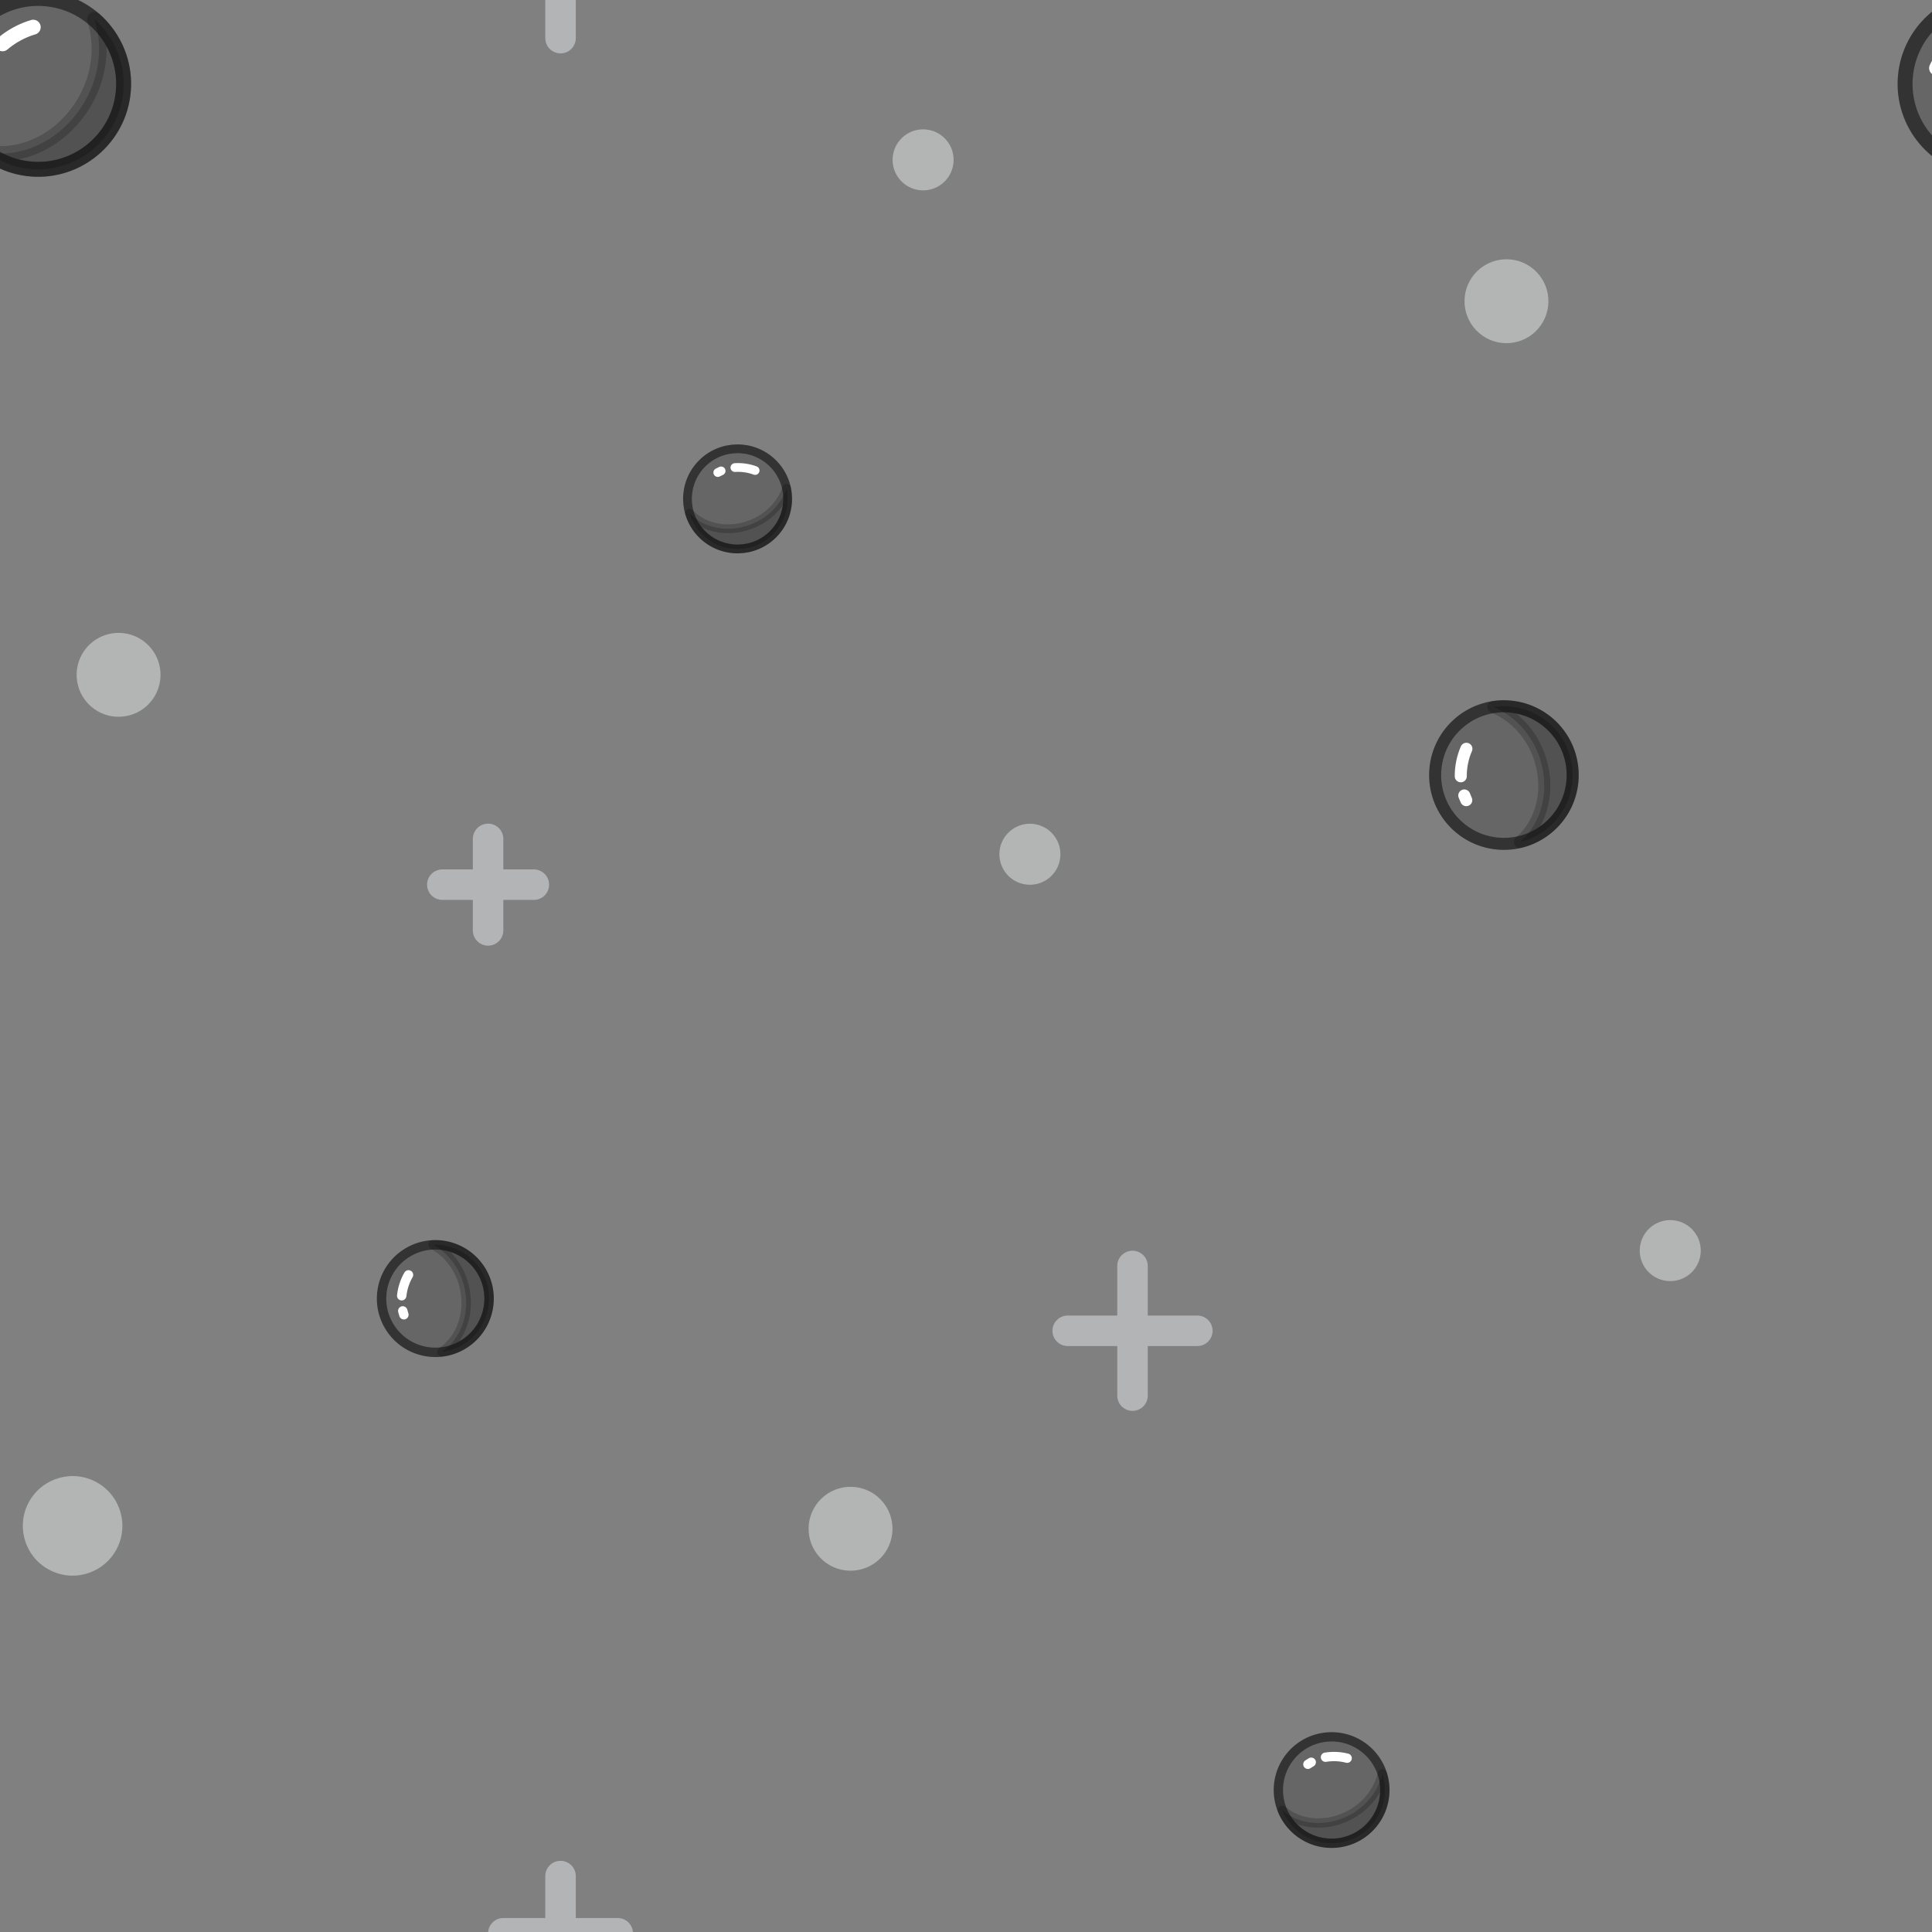 <?xml version="1.0" encoding="utf-8"?><svg xmlns="http://www.w3.org/2000/svg" xmlns:xlink="http://www.w3.org/1999/xlink" width="76" height="76" preserveAspectRatio="xMidYMid" viewBox="0 0 76 76" style="display:block;background-repeat-y:initial;background-repeat-x:initial;background-color:rgb(238, 238, 238);animation-play-state:paused" ><rect x="0" y="0" width="76" height="76" fill="#808080" stroke="none"/><g transform="scale(0.3)" data-fill="c3" style="transform:matrix(0.3, 0, 0, 0.3, 0, 0);animation-play-state:paused" ><defs style="animation-play-state:paused" ><g id="id-0.3578974136621411" data-fill="c3" style="animation-play-state:paused" ><style type="text/css" data-fill="c3" style="animation-play-state:paused" >.st25,.st26{stroke-width:3.5;stroke-miterlimit:10}.st25,.st26,.st50{stroke-linecap:round;stroke-linejoin:round}.st25{opacity:.2;stroke:#000}.st26,.st50{fill:none;stroke:#fff}.st50{fill:#666;stroke:#333;stroke-width:3.5;stroke-miterlimit:10}</style>
<circle class="st50" cx="50" cy="50" r="20" data-fill="c1" data-stroke="c2" style="stroke:rgb(51, 51, 51);fill:rgb(102, 102, 102);animation-play-state:paused" ></circle>
<path class="st25" d="M61.1,33.3c2.6,5.5,3,12.4,0.4,19C57.7,61.9,49,67.8,40.3,67.5c2.9,1.6,6.2,2.5,9.7,2.5c11,0,20-9,20-20 C70,43,66.4,36.9,61.1,33.3z" data-fill="c3" data-stroke="c3" style="stroke:rgb(0, 0, 0);opacity:0.2;animation-play-state:paused" ></path>
<path class="st26" d="M40.5,41.8c1.8-2,4.1-3.7,6.6-4.8" data-stroke="c4" style="stroke:rgb(255, 255, 255);animation-play-state:paused" ></path>
<path class="st26" d="M37,48c0.2-0.5,0.3-0.9,0.5-1.4" data-stroke="c4" style="stroke:rgb(255, 255, 255);animation-play-state:paused" ></path>
</g></defs>




































<g data-idx="0" data-dup="" dx="-128" dy="-128" style="transform-origin:-58.505px 39.494px;transform:matrix(1, 0, 0, 1, 0, 0);animation-timing-function:linear;animation-play-state:paused;animation-name:beat-188db010-5afd-49b8-9a1a-4aabadd38ebd;animation-iteration-count:infinite;animation-fill-mode:forwards;animation-duration:1s" ><g transform="translate(-128,-128)" style="transform:matrix(1, 0, 0, 1, -128, -128);animation-play-state:paused" ><ellipse transform="matrix(0.725 -0.689 0.689 0.725 -96.259 93.945)" fill="#B3B4B4" cx="69.5" cy="167.5" rx="5.5" ry="5.5" data-fill="c5" style="transform:matrix(0.725, -0.689, 0.689, 0.725, -96.259, 93.945);fill:rgb(179, 180, 180);animation-play-state:paused" ></ellipse></g></g>
<g data-idx="0" data-dup="" dx="128" dy="-128" style="transform-origin:197.495px 39.494px;transform:matrix(1, 0, 0, 1, 0, 0);animation-timing-function:linear;animation-play-state:paused;animation-name:beat-188db010-5afd-49b8-9a1a-4aabadd38ebd;animation-iteration-count:infinite;animation-fill-mode:forwards;animation-duration:1s" ><g transform="translate(128,-128)" style="transform:matrix(1, 0, 0, 1, 128, -128);animation-play-state:paused" ><ellipse transform="matrix(0.725 -0.689 0.689 0.725 -96.259 93.945)" fill="#B3B4B4" cx="69.5" cy="167.5" rx="5.5" ry="5.5" data-fill="c5" style="transform:matrix(0.725, -0.689, 0.689, 0.725, -96.259, 93.945);fill:rgb(179, 180, 180);animation-play-state:paused" ></ellipse></g></g>
<g data-idx="1" data-dup="" dx="-128" dy="-128" style="transform-origin:111.489px -55.501px;transform:matrix(1, 0, 0, 1, 0, 0);animation-timing-function:linear;animation-play-state:paused;animation-name:beat-188db010-5afd-49b8-9a1a-4aabadd38ebd;animation-iteration-count:infinite;animation-fill-mode:forwards;animation-duration:1s" ><g transform="translate(-128,-128)" style="transform:matrix(1, 0, 0, 1, -128, -128);animation-play-state:paused" ><ellipse transform="matrix(0.725 -0.689 0.689 0.725 15.938 184.912)" fill="#B3B4B4" cx="239.5" cy="72.5" rx="5.5" ry="5.5" data-fill="c5" style="transform:matrix(0.725, -0.689, 0.689, 0.725, 15.938, 184.912);fill:rgb(179, 180, 180);animation-play-state:paused" ></ellipse></g></g>
<g data-idx="1" data-dup="" dx="128" dy="-128" style="transform-origin:367.489px -55.501px;transform:matrix(1, 0, 0, 1, 0, 0);animation-timing-function:linear;animation-play-state:paused;animation-name:beat-188db010-5afd-49b8-9a1a-4aabadd38ebd;animation-iteration-count:infinite;animation-fill-mode:forwards;animation-duration:1s" ><g transform="translate(128,-128)" style="transform:matrix(1, 0, 0, 1, 128, -128);animation-play-state:paused" ><ellipse transform="matrix(0.725 -0.689 0.689 0.725 15.938 184.912)" fill="#B3B4B4" cx="239.5" cy="72.5" rx="5.5" ry="5.5" data-fill="c5" style="transform:matrix(0.725, -0.689, 0.689, 0.725, 15.938, 184.912);fill:rgb(179, 180, 180);animation-play-state:paused" ></ellipse></g></g>
<g data-idx="2" data-dup="" dx="-128" dy="-128" style="transform-origin:73.5px -2.5px;transform:matrix(1, 0, 0, 1, 0, 0);animation-timing-function:linear;animation-play-state:paused;animation-name:beat-188db010-5afd-49b8-9a1a-4aabadd38ebd;animation-iteration-count:infinite;animation-fill-mode:forwards;animation-duration:1s" ><g transform="translate(-128,-128)" style="transform:matrix(1, 0, 0, 1, -128, -128);animation-play-state:paused" ><g data-fill="c3" style="animation-play-state:paused" ><line fill="none" stroke="#B3B4B5" stroke-width="4" stroke-linecap="round" stroke-linejoin="round" stroke-miterlimit="10" x1="194" y1="125.5" x2="209" y2="125.5" data-stroke="c6" style="stroke:rgb(179, 180, 181);animation-play-state:paused" ></line>

	
		
<line fill="none" stroke="#B3B4B5" stroke-width="4" stroke-linecap="round" stroke-linejoin="round" stroke-miterlimit="10" x1="201.5" y1="133" x2="201.5" y2="118" data-stroke="c6" style="stroke:rgb(179, 180, 181);animation-play-state:paused" ></line></g></g></g>
<g data-idx="2" data-dup="" dx="128" dy="-128" style="transform-origin:329.5px -2.5px;transform:matrix(1, 0, 0, 1, 0, 0);animation-timing-function:linear;animation-play-state:paused;animation-name:beat-188db010-5afd-49b8-9a1a-4aabadd38ebd;animation-iteration-count:infinite;animation-fill-mode:forwards;animation-duration:1s" ><g transform="translate(128,-128)" style="transform:matrix(1, 0, 0, 1, 128, -128);animation-play-state:paused" ><g data-fill="c3" style="animation-play-state:paused" ><line fill="none" stroke="#B3B4B5" stroke-width="4" stroke-linecap="round" stroke-linejoin="round" stroke-miterlimit="10" x1="194" y1="125.5" x2="209" y2="125.5" data-stroke="c6" style="stroke:rgb(179, 180, 181);animation-play-state:paused" ></line>

	
		
<line fill="none" stroke="#B3B4B5" stroke-width="4" stroke-linecap="round" stroke-linejoin="round" stroke-miterlimit="10" x1="201.5" y1="133" x2="201.5" y2="118" data-stroke="c6" style="stroke:rgb(179, 180, 181);animation-play-state:paused" ></line></g></g></g>
<g data-idx="3" data-dup="" dx="-128" dy="-128" style="transform-origin:64px 116px;transform:matrix(1, 0, 0, 1, 0, 0);animation-timing-function:linear;animation-play-state:paused;animation-name:beat-188db010-5afd-49b8-9a1a-4aabadd38ebd;animation-iteration-count:infinite;animation-fill-mode:forwards;animation-duration:1s" ><g transform="translate(-128,-128)" style="transform:matrix(1, 0, 0, 1, -128, -128);animation-play-state:paused" ><g data-fill="c3" style="animation-play-state:paused" ><line fill="none" stroke="#B3B4B5" stroke-width="4" stroke-linecap="round" stroke-linejoin="round" stroke-miterlimit="10" x1="186" y1="244" x2="198" y2="244" data-stroke="c6" style="stroke:rgb(179, 180, 181);animation-play-state:paused" ></line>

	
		
<line fill="none" stroke="#B3B4B5" stroke-width="4" stroke-linecap="round" stroke-linejoin="round" stroke-miterlimit="10" x1="192" y1="250" x2="192" y2="238" data-stroke="c6" style="stroke:rgb(179, 180, 181);animation-play-state:paused" ></line></g></g></g>
<g data-idx="3" data-dup="" dx="128" dy="-128" style="transform-origin:320px 116px;transform:matrix(1, 0, 0, 1, 0, 0);animation-timing-function:linear;animation-play-state:paused;animation-name:beat-188db010-5afd-49b8-9a1a-4aabadd38ebd;animation-iteration-count:infinite;animation-fill-mode:forwards;animation-duration:1s" ><g transform="translate(128,-128)" style="transform:matrix(1, 0, 0, 1, 128, -128);animation-play-state:paused" ><g data-fill="c3" style="animation-play-state:paused" ><line fill="none" stroke="#B3B4B5" stroke-width="4" stroke-linecap="round" stroke-linejoin="round" stroke-miterlimit="10" x1="186" y1="244" x2="198" y2="244" data-stroke="c6" style="stroke:rgb(179, 180, 181);animation-play-state:paused" ></line>

	
		
<line fill="none" stroke="#B3B4B5" stroke-width="4" stroke-linecap="round" stroke-linejoin="round" stroke-miterlimit="10" x1="192" y1="250" x2="192" y2="238" data-stroke="c6" style="stroke:rgb(179, 180, 181);animation-play-state:paused" ></line></g></g></g>
<g data-idx="4" data-dup="" dx="-128" dy="-128" style="transform-origin:-107.5px -81.5px;transform:matrix(1, 0, 0, 1, 0, 0);animation-timing-function:linear;animation-play-state:paused;animation-name:beat-188db010-5afd-49b8-9a1a-4aabadd38ebd;animation-iteration-count:infinite;animation-fill-mode:forwards;animation-duration:1s" ><g transform="translate(-128,-128)" style="transform:matrix(1, 0, 0, 1, -128, -128);animation-play-state:paused" ><g data-fill="c3" style="animation-play-state:paused" ><line fill="none" stroke="#B3B4B5" stroke-width="4" stroke-linecap="round" stroke-linejoin="round" stroke-miterlimit="10" x1="12" y1="46.5" x2="29" y2="46.5" data-stroke="c6" style="stroke:rgb(179, 180, 181);animation-play-state:paused" ></line>

	
		
<line fill="none" stroke="#B3B4B5" stroke-width="4" stroke-linecap="round" stroke-linejoin="round" stroke-miterlimit="10" x1="20.5" y1="55" x2="20.5" y2="38" data-stroke="c6" style="stroke:rgb(179, 180, 181);animation-play-state:paused" ></line></g></g></g>
<g data-idx="4" data-dup="" dx="128" dy="-128" style="transform-origin:148.5px -81.5px;transform:matrix(1, 0, 0, 1, 0, 0);animation-timing-function:linear;animation-play-state:paused;animation-name:beat-188db010-5afd-49b8-9a1a-4aabadd38ebd;animation-iteration-count:infinite;animation-fill-mode:forwards;animation-duration:1s" ><g transform="translate(128,-128)" style="transform:matrix(1, 0, 0, 1, 128, -128);animation-play-state:paused" ><g data-fill="c3" style="animation-play-state:paused" ><line fill="none" stroke="#B3B4B5" stroke-width="4" stroke-linecap="round" stroke-linejoin="round" stroke-miterlimit="10" x1="12" y1="46.5" x2="29" y2="46.5" data-stroke="c6" style="stroke:rgb(179, 180, 181);animation-play-state:paused" ></line>

	
		
<line fill="none" stroke="#B3B4B5" stroke-width="4" stroke-linecap="round" stroke-linejoin="round" stroke-miterlimit="10" x1="20.5" y1="55" x2="20.5" y2="38" data-stroke="c6" style="stroke:rgb(179, 180, 181);animation-play-state:paused" ></line></g></g></g>
<g data-idx="5" data-dup="" dx="-128" dy="-128" style="transform-origin:9.525px -55.832px;transform:matrix(1, 0, 0, 1, 0, 0);animation-timing-function:linear;animation-play-state:paused;animation-name:beat-188db010-5afd-49b8-9a1a-4aabadd38ebd;animation-iteration-count:infinite;animation-fill-mode:forwards;animation-duration:1s" ><g transform="translate(-128,-128)" style="transform:matrix(1, 0, 0, 1, -128, -128);animation-play-state:paused" ><ellipse transform="matrix(0.49 -0.872 0.872 0.49 7.204 156.645)" fill="#B3B4B4" cx="137.531" cy="72.163" rx="6.525" ry="6.525" data-fill="c5" style="transform:matrix(0.49, -0.872, 0.872, 0.49, 7.204, 156.645);fill:rgb(179, 180, 180);animation-play-state:paused" ></ellipse></g></g>
<g data-idx="5" data-dup="" dx="128" dy="-128" style="transform-origin:265.525px -55.832px;transform:matrix(1, 0, 0, 1, 0, 0);animation-timing-function:linear;animation-play-state:paused;animation-name:beat-188db010-5afd-49b8-9a1a-4aabadd38ebd;animation-iteration-count:infinite;animation-fill-mode:forwards;animation-duration:1s" ><g transform="translate(128,-128)" style="transform:matrix(1, 0, 0, 1, 128, -128);animation-play-state:paused" ><ellipse transform="matrix(0.49 -0.872 0.872 0.49 7.204 156.645)" fill="#B3B4B4" cx="137.531" cy="72.163" rx="6.525" ry="6.525" data-fill="c5" style="transform:matrix(0.49, -0.872, 0.872, 0.49, 7.204, 156.645);fill:rgb(179, 180, 180);animation-play-state:paused" ></ellipse></g></g>
<g data-idx="6" data-dup="" dx="-128" dy="-128" style="transform-origin:15.492px 88.493px;transform:matrix(1, 0, 0, 1, 0, 0);animation-timing-function:linear;animation-play-state:paused;animation-name:beat-188db010-5afd-49b8-9a1a-4aabadd38ebd;animation-iteration-count:infinite;animation-fill-mode:forwards;animation-duration:1s" ><g transform="translate(-128,-128)" style="transform:matrix(1, 0, 0, 1, -128, -128);animation-play-state:paused" ><ellipse transform="matrix(0.725 -0.689 0.689 0.725 -109.657 158.394)" fill="#B3B4B4" cx="143.5" cy="216.5" rx="5.5" ry="5.5" data-fill="c5" style="transform:matrix(0.725, -0.689, 0.689, 0.725, -109.657, 158.395);fill:rgb(179, 180, 180);animation-play-state:paused" ></ellipse></g></g>
<g data-idx="6" data-dup="" dx="128" dy="-128" style="transform-origin:271.492px 88.493px;transform:matrix(1, 0, 0, 1, 0, 0);animation-timing-function:linear;animation-play-state:paused;animation-name:beat-188db010-5afd-49b8-9a1a-4aabadd38ebd;animation-iteration-count:infinite;animation-fill-mode:forwards;animation-duration:1s" ><g transform="translate(128,-128)" style="transform:matrix(1, 0, 0, 1, 128, -128);animation-play-state:paused" ><ellipse transform="matrix(0.725 -0.689 0.689 0.725 -109.657 158.394)" fill="#B3B4B4" cx="143.5" cy="216.5" rx="5.5" ry="5.5" data-fill="c5" style="transform:matrix(0.725, -0.689, 0.689, 0.725, -109.657, 158.395);fill:rgb(179, 180, 180);animation-play-state:paused" ></ellipse></g></g>
<g data-idx="7" data-dup="" dx="-128" dy="-128" style="transform-origin:-37.004px -92.001px;transform:matrix(1, 0, 0, 1, 0, 0);animation-timing-function:linear;animation-play-state:paused;animation-name:beat-188db010-5afd-49b8-9a1a-4aabadd38ebd;animation-iteration-count:infinite;animation-fill-mode:forwards;animation-duration:1s" ><g transform="translate(-128,-128)" style="transform:matrix(1, 0, 0, 1, -128, -128);animation-play-state:paused" ><ellipse transform="matrix(0.725 -0.689 0.689 0.725 0.233 72.584)" fill="#B3B4B4" cx="91" cy="36" rx="4" ry="4" data-fill="c5" style="transform:matrix(0.725, -0.689, 0.689, 0.725, 0.233, 72.584);fill:rgb(179, 180, 180);animation-play-state:paused" ></ellipse></g></g>
<g data-idx="7" data-dup="" dx="128" dy="-128" style="transform-origin:218.996px -92.001px;transform:matrix(1, 0, 0, 1, 0, 0);animation-timing-function:linear;animation-play-state:paused;animation-name:beat-188db010-5afd-49b8-9a1a-4aabadd38ebd;animation-iteration-count:infinite;animation-fill-mode:forwards;animation-duration:1s" ><g transform="translate(128,-128)" style="transform:matrix(1, 0, 0, 1, 128, -128);animation-play-state:paused" ><ellipse transform="matrix(0.725 -0.689 0.689 0.725 0.233 72.584)" fill="#B3B4B4" cx="91" cy="36" rx="4" ry="4" data-fill="c5" style="transform:matrix(0.725, -0.689, 0.689, 0.725, 0.233, 72.584);fill:rgb(179, 180, 180);animation-play-state:paused" ></ellipse></g></g>
<g data-idx="8" data-dup="" dx="-128" dy="-128" style="transform-origin:120.988px 20.997px;transform:matrix(1, 0, 0, 1, 0, 0);animation-timing-function:linear;animation-play-state:paused;animation-name:beat-188db010-5afd-49b8-9a1a-4aabadd38ebd;animation-iteration-count:infinite;animation-fill-mode:forwards;animation-duration:1s" ><g transform="translate(-128,-128)" style="transform:matrix(1, 0, 0, 1, -128, -128);animation-play-state:paused" ><ellipse transform="matrix(0.725 -0.689 0.689 0.725 -34.143 212.498)" fill="#B3B4B4" cx="249" cy="149" rx="4" ry="4" data-fill="c5" style="transform:matrix(0.725, -0.689, 0.689, 0.725, -34.143, 212.498);fill:rgb(179, 180, 180);animation-play-state:paused" ></ellipse></g></g>
<g data-idx="8" data-dup="" dx="128" dy="-128" style="transform-origin:376.988px 20.997px;transform:matrix(1, 0, 0, 1, 0, 0);animation-timing-function:linear;animation-play-state:paused;animation-name:beat-188db010-5afd-49b8-9a1a-4aabadd38ebd;animation-iteration-count:infinite;animation-fill-mode:forwards;animation-duration:1s" ><g transform="translate(128,-128)" style="transform:matrix(1, 0, 0, 1, 128, -128);animation-play-state:paused" ><ellipse transform="matrix(0.725 -0.689 0.689 0.725 -34.143 212.498)" fill="#B3B4B4" cx="249" cy="149" rx="4" ry="4" data-fill="c5" style="transform:matrix(0.725, -0.689, 0.689, 0.725, -34.143, 212.498);fill:rgb(179, 180, 180);animation-play-state:paused" ></ellipse></g></g>
<g data-idx="9" data-dup="" dx="-128" dy="-128" style="transform-origin:-121.003px 111.99px;transform:matrix(1, 0, 0, 1, 0, 0);animation-timing-function:linear;animation-play-state:paused;animation-name:beat-188db010-5afd-49b8-9a1a-4aabadd38ebd;animation-iteration-count:infinite;animation-fill-mode:forwards;animation-duration:1s" ><g transform="translate(-128,-128)" style="transform:matrix(1, 0, 0, 1, -128, -128);animation-play-state:paused" ><ellipse transform="matrix(0.725 -0.689 0.689 0.725 -163.389 70.836)" fill="#B3B4B4" cx="7" cy="240" rx="4" ry="4" data-fill="c5" style="transform:matrix(0.725, -0.689, 0.689, 0.725, -163.389, 70.836);fill:rgb(179, 180, 180);animation-play-state:paused" ></ellipse></g></g>
<g data-idx="9" data-dup="" dx="128" dy="-128" style="transform-origin:134.997px 111.99px;transform:matrix(1, 0, 0, 1, 0, 0);animation-timing-function:linear;animation-play-state:paused;animation-name:beat-188db010-5afd-49b8-9a1a-4aabadd38ebd;animation-iteration-count:infinite;animation-fill-mode:forwards;animation-duration:1s" ><g transform="translate(128,-128)" style="transform:matrix(1, 0, 0, 1, 128, -128);animation-play-state:paused" ><ellipse transform="matrix(0.725 -0.689 0.689 0.725 -163.389 70.836)" fill="#B3B4B4" cx="7" cy="240" rx="4" ry="4" data-fill="c5" style="transform:matrix(0.725, -0.689, 0.689, 0.725, -163.389, 70.836);fill:rgb(179, 180, 180);animation-play-state:paused" ></ellipse></g></g>
<g data-idx="10" data-dup="" dx="-128" dy="-128" style="transform-origin:5.007px 10.999px;transform:matrix(1, 0, 0, 1, 0, 0);animation-timing-function:linear;animation-play-state:paused;animation-name:beat-188db010-5afd-49b8-9a1a-4aabadd38ebd;animation-iteration-count:infinite;animation-fill-mode:forwards;animation-duration:1s" ><g transform="translate(-128,-128)" style="transform:matrix(1, 0, 0, 1, -128, -128);animation-play-state:paused" ><g transform="matrix(0.991 0.133 -0.133 0.991 19.595 -16.4) translate(133,139) scale(0.622)" data-fill="c3" style="transform:matrix(0.617, 0.082, -0.082, 0.617, 133.007, 138.999);animation-play-state:paused" ><g data-icon="" transform="scale(0.9)" data-fill="c3" style="transform:matrix(0.9, 0, 0, 0.9, 0, 0);animation-play-state:paused" ><use xlink:href="#id-0.3578974136621411" x="-50" y="-50" data-fill="c3" style="animation-play-state:paused" ></use></g></g></g></g>
<g data-idx="10" data-dup="" dx="128" dy="-128" style="transform-origin:261.007px 10.999px;transform:matrix(1, 0, 0, 1, 0, 0);animation-timing-function:linear;animation-play-state:paused;animation-name:beat-188db010-5afd-49b8-9a1a-4aabadd38ebd;animation-iteration-count:infinite;animation-fill-mode:forwards;animation-duration:1s" ><g transform="translate(128,-128)" style="transform:matrix(1, 0, 0, 1, 128, -128);animation-play-state:paused" ><g transform="matrix(0.991 0.133 -0.133 0.991 19.595 -16.4) translate(133,139) scale(0.622)" data-fill="c3" style="transform:matrix(0.617, 0.082, -0.082, 0.617, 133.007, 138.999);animation-play-state:paused" ><g data-icon="" transform="scale(0.9)" data-fill="c3" style="transform:matrix(0.9, 0, 0, 0.9, 0, 0);animation-play-state:paused" ><use xlink:href="#id-0.3578974136621411" x="-50" y="-50" data-fill="c3" style="animation-play-state:paused" ></use></g></g></g></g>
<g data-idx="11" data-dup="" dx="-128" dy="-128" style="transform-origin:57.082px -85.724px;transform:matrix(1, 0, 0, 1, 0, 0);animation-timing-function:linear;animation-play-state:paused;animation-name:beat-188db010-5afd-49b8-9a1a-4aabadd38ebd;animation-iteration-count:infinite;animation-fill-mode:forwards;animation-duration:1s" ><g transform="translate(-128,-128)" style="transform:matrix(1, 0, 0, 1, -128, -128);animation-play-state:paused" ><g transform="matrix(0.81 -0.586 0.586 0.81 10.356 116.519) translate(185.074,42.271) scale(0.392)" data-fill="c3" style="transform:matrix(0.317, -0.23, 0.23, 0.317, 185.082, 42.276);animation-play-state:paused" ><g data-icon="" transform="scale(0.9)" data-fill="c3" style="transform:matrix(0.9, 0, 0, 0.9, 0, 0);animation-play-state:paused" ><use xlink:href="#id-0.3578974136621411" x="-50" y="-50" data-fill="c3" style="animation-play-state:paused" ></use></g></g></g></g>
<g data-idx="11" data-dup="" dx="128" dy="-128" style="transform-origin:313.082px -85.724px;transform:matrix(1, 0, 0, 1, 0, 0);animation-timing-function:linear;animation-play-state:paused;animation-name:beat-188db010-5afd-49b8-9a1a-4aabadd38ebd;animation-iteration-count:infinite;animation-fill-mode:forwards;animation-duration:1s" ><g transform="translate(128,-128)" style="transform:matrix(1, 0, 0, 1, 128, -128);animation-play-state:paused" ><g transform="matrix(0.81 -0.586 0.586 0.81 10.356 116.519) translate(185.074,42.271) scale(0.392)" data-fill="c3" style="transform:matrix(0.317, -0.23, 0.23, 0.317, 185.082, 42.276);animation-play-state:paused" ><g data-icon="" transform="scale(0.9)" data-fill="c3" style="transform:matrix(0.9, 0, 0, 0.9, 0, 0);animation-play-state:paused" ><use xlink:href="#id-0.3578974136621411" x="-50" y="-50" data-fill="c3" style="animation-play-state:paused" ></use></g></g></g></g>
<g data-idx="12" data-dup="" dx="-128" dy="-128" style="transform-origin:96.713px 65.415px;transform:matrix(1, 0, 0, 1, 0, 0);animation-timing-function:linear;animation-play-state:paused;animation-name:beat-188db010-5afd-49b8-9a1a-4aabadd38ebd;animation-iteration-count:infinite;animation-fill-mode:forwards;animation-duration:1s" ><g transform="translate(-128,-128)" style="transform:matrix(1, 0, 0, 1, -128, -128);animation-play-state:paused" ><g transform="matrix(0.715 0.699 -0.699 0.715 199.137 -101.966) translate(224.712,193.418) scale(0.365)" data-fill="c3" style="transform:matrix(0.261, 0.255, -0.255, 0.261, 224.713, 193.415);animation-play-state:paused" ><g data-icon="" transform="scale(0.9)" data-fill="c3" style="transform:matrix(0.9, 0, 0, 0.9, 0, 0);animation-play-state:paused" ><use xlink:href="#id-0.3578974136621411" x="-50" y="-50" data-fill="c3" style="animation-play-state:paused" ></use></g></g></g></g>
<g data-idx="12" data-dup="" dx="128" dy="-128" style="transform-origin:352.713px 65.415px;transform:matrix(1, 0, 0, 1, 0, 0);animation-timing-function:linear;animation-play-state:paused;animation-name:beat-188db010-5afd-49b8-9a1a-4aabadd38ebd;animation-iteration-count:infinite;animation-fill-mode:forwards;animation-duration:1s" ><g transform="translate(128,-128)" style="transform:matrix(1, 0, 0, 1, 128, -128);animation-play-state:paused" ><g transform="matrix(0.715 0.699 -0.699 0.715 199.137 -101.966) translate(224.712,193.418) scale(0.365)" data-fill="c3" style="transform:matrix(0.261, 0.255, -0.255, 0.261, 224.713, 193.415);animation-play-state:paused" ><g data-icon="" transform="scale(0.9)" data-fill="c3" style="transform:matrix(0.9, 0, 0, 0.9, 0, 0);animation-play-state:paused" ><use xlink:href="#id-0.3578974136621411" x="-50" y="-50" data-fill="c3" style="animation-play-state:paused" ></use></g></g></g></g>
<g data-idx="13" data-dup="" dx="-128" dy="-128" style="transform-origin:-81.394px -21.279px;transform:matrix(1, 0, 0, 1, 0, 0);animation-timing-function:linear;animation-play-state:paused;animation-name:beat-188db010-5afd-49b8-9a1a-4aabadd38ebd;animation-iteration-count:infinite;animation-fill-mode:forwards;animation-duration:1s" ><g transform="translate(-128,-128)" style="transform:matrix(1, 0, 0, 1, -128, -128);animation-play-state:paused" ><g transform="matrix(0.781 0.624 -0.624 0.781 76.82 -5.742) translate(46.602,106.727) scale(0.388)" data-fill="c3" style="transform:matrix(0.303, 0.242, -0.242, 0.303, 46.606, 106.721);animation-play-state:paused" ><g data-icon="" transform="scale(0.9)" data-fill="c3" style="transform:matrix(0.9, 0, 0, 0.9, 0, 0);animation-play-state:paused" ><use xlink:href="#id-0.3578974136621411" x="-50" y="-50" data-fill="c3" style="animation-play-state:paused" ></use></g></g></g></g>
<g data-idx="13" data-dup="" dx="128" dy="-128" style="transform-origin:174.606px -21.279px;transform:matrix(1, 0, 0, 1, 0, 0);animation-timing-function:linear;animation-play-state:paused;animation-name:beat-188db010-5afd-49b8-9a1a-4aabadd38ebd;animation-iteration-count:infinite;animation-fill-mode:forwards;animation-duration:1s" ><g transform="translate(128,-128)" style="transform:matrix(1, 0, 0, 1, 128, -128);animation-play-state:paused" ><g transform="matrix(0.781 0.624 -0.624 0.781 76.82 -5.742) translate(46.602,106.727) scale(0.388)" data-fill="c3" style="transform:matrix(0.303, 0.242, -0.242, 0.303, 46.606, 106.721);animation-play-state:paused" ><g data-icon="" transform="scale(0.9)" data-fill="c3" style="transform:matrix(0.9, 0, 0, 0.9, 0, 0);animation-play-state:paused" ><use xlink:href="#id-0.3578974136621411" x="-50" y="-50" data-fill="c3" style="animation-play-state:paused" ></use></g></g></g></g>
<g data-idx="14" data-dup="" dx="-128" dy="-128" style="transform-origin:-58.799px 101.632px;transform:matrix(1, 0, 0, 1, 0, 0);animation-timing-function:linear;animation-play-state:paused;animation-name:beat-188db010-5afd-49b8-9a1a-4aabadd38ebd;animation-iteration-count:infinite;animation-fill-mode:forwards;animation-duration:1s" ><g transform="translate(-128,-128)" style="transform:matrix(1, 0, 0, 1, -128, -128);animation-play-state:paused" ><g transform="matrix(0.738 -0.675 0.675 0.738 -136.806 106.836) translate(69.203,229.626) scale(0.501)" data-fill="c3" style="transform:matrix(0.37, -0.338, 0.338, 0.37, 69.201, 229.632);animation-play-state:paused" ><g data-icon="" transform="scale(0.9)" data-fill="c3" style="transform:matrix(0.9, 0, 0, 0.9, 0, 0);animation-play-state:paused" ><use xlink:href="#id-0.3578974136621411" x="-50" y="-50" data-fill="c3" style="animation-play-state:paused" ></use></g></g></g></g>
<g data-idx="14" data-dup="" dx="128" dy="-128" style="transform-origin:197.201px 101.632px;transform:matrix(1, 0, 0, 1, 0, 0);animation-timing-function:linear;animation-play-state:paused;animation-name:beat-188db010-5afd-49b8-9a1a-4aabadd38ebd;animation-iteration-count:infinite;animation-fill-mode:forwards;animation-duration:1s" ><g transform="translate(128,-128)" style="transform:matrix(1, 0, 0, 1, 128, -128);animation-play-state:paused" ><g transform="matrix(0.738 -0.675 0.675 0.738 -136.806 106.836) translate(69.203,229.626) scale(0.501)" data-fill="c3" style="transform:matrix(0.37, -0.338, 0.338, 0.37, 69.201, 229.632);animation-play-state:paused" ><g data-icon="" transform="scale(0.9)" data-fill="c3" style="transform:matrix(0.9, 0, 0, 0.9, 0, 0);animation-play-state:paused" ><use xlink:href="#id-0.3578974136621411" x="-50" y="-50" data-fill="c3" style="animation-play-state:paused" ></use></g></g></g></g>
<g data-idx="0" data-dup="" dx="-128" dy="128" style="transform-origin:-58.505px 295.494px;transform:matrix(1, 0, 0, 1, 0, 0);animation-timing-function:linear;animation-play-state:paused;animation-name:beat-188db010-5afd-49b8-9a1a-4aabadd38ebd;animation-iteration-count:infinite;animation-fill-mode:forwards;animation-duration:1s" ><g transform="translate(-128,128)" style="transform:matrix(1, 0, 0, 1, -128, 128);animation-play-state:paused" ><ellipse transform="matrix(0.725 -0.689 0.689 0.725 -96.259 93.945)" fill="#B3B4B4" cx="69.5" cy="167.5" rx="5.5" ry="5.5" data-fill="c5" style="transform:matrix(0.725, -0.689, 0.689, 0.725, -96.259, 93.945);fill:rgb(179, 180, 180);animation-play-state:paused" ></ellipse></g></g>
<g data-idx="0" data-dup="" dx="128" dy="128" style="transform-origin:197.495px 295.494px;transform:matrix(1, 0, 0, 1, 0, 0);animation-timing-function:linear;animation-play-state:paused;animation-name:beat-188db010-5afd-49b8-9a1a-4aabadd38ebd;animation-iteration-count:infinite;animation-fill-mode:forwards;animation-duration:1s" ><g transform="translate(128,128)" style="transform:matrix(1, 0, 0, 1, 128, 128);animation-play-state:paused" ><ellipse transform="matrix(0.725 -0.689 0.689 0.725 -96.259 93.945)" fill="#B3B4B4" cx="69.5" cy="167.5" rx="5.5" ry="5.5" data-fill="c5" style="transform:matrix(0.725, -0.689, 0.689, 0.725, -96.259, 93.945);fill:rgb(179, 180, 180);animation-play-state:paused" ></ellipse></g></g>
<g data-idx="1" data-dup="" dx="-128" dy="128" style="transform-origin:111.489px 200.5px;transform:matrix(1, 0, 0, 1, 0, 0);animation-timing-function:linear;animation-play-state:paused;animation-name:beat-188db010-5afd-49b8-9a1a-4aabadd38ebd;animation-iteration-count:infinite;animation-fill-mode:forwards;animation-duration:1s" ><g transform="translate(-128,128)" style="transform:matrix(1, 0, 0, 1, -128, 128);animation-play-state:paused" ><ellipse transform="matrix(0.725 -0.689 0.689 0.725 15.938 184.912)" fill="#B3B4B4" cx="239.5" cy="72.5" rx="5.5" ry="5.5" data-fill="c5" style="transform:matrix(0.725, -0.689, 0.689, 0.725, 15.938, 184.912);fill:rgb(179, 180, 180);animation-play-state:paused" ></ellipse></g></g>
<g data-idx="1" data-dup="" dx="128" dy="128" style="transform-origin:367.489px 200.5px;transform:matrix(1, 0, 0, 1, 0, 0);animation-timing-function:linear;animation-play-state:paused;animation-name:beat-188db010-5afd-49b8-9a1a-4aabadd38ebd;animation-iteration-count:infinite;animation-fill-mode:forwards;animation-duration:1s" ><g transform="translate(128,128)" style="transform:matrix(1, 0, 0, 1, 128, 128);animation-play-state:paused" ><ellipse transform="matrix(0.725 -0.689 0.689 0.725 15.938 184.912)" fill="#B3B4B4" cx="239.5" cy="72.5" rx="5.5" ry="5.5" data-fill="c5" style="transform:matrix(0.725, -0.689, 0.689, 0.725, 15.938, 184.912);fill:rgb(179, 180, 180);animation-play-state:paused" ></ellipse></g></g>
<g data-idx="2" data-dup="" dx="-128" dy="128" style="transform-origin:73.5px 253.5px;transform:matrix(1, 0, 0, 1, 0, 0);animation-timing-function:linear;animation-play-state:paused;animation-name:beat-188db010-5afd-49b8-9a1a-4aabadd38ebd;animation-iteration-count:infinite;animation-fill-mode:forwards;animation-duration:1s" ><g transform="translate(-128,128)" style="transform:matrix(1, 0, 0, 1, -128, 128);animation-play-state:paused" ><g data-fill="c3" style="animation-play-state:paused" ><line fill="none" stroke="#B3B4B5" stroke-width="4" stroke-linecap="round" stroke-linejoin="round" stroke-miterlimit="10" x1="194" y1="125.5" x2="209" y2="125.5" data-stroke="c6" style="stroke:rgb(179, 180, 181);animation-play-state:paused" ></line>

	
		
<line fill="none" stroke="#B3B4B5" stroke-width="4" stroke-linecap="round" stroke-linejoin="round" stroke-miterlimit="10" x1="201.5" y1="133" x2="201.5" y2="118" data-stroke="c6" style="stroke:rgb(179, 180, 181);animation-play-state:paused" ></line></g></g></g>
<g data-idx="2" data-dup="" dx="128" dy="128" style="transform-origin:329.5px 253.5px;transform:matrix(1, 0, 0, 1, 0, 0);animation-timing-function:linear;animation-play-state:paused;animation-name:beat-188db010-5afd-49b8-9a1a-4aabadd38ebd;animation-iteration-count:infinite;animation-fill-mode:forwards;animation-duration:1s" ><g transform="translate(128,128)" style="transform:matrix(1, 0, 0, 1, 128, 128);animation-play-state:paused" ><g data-fill="c3" style="animation-play-state:paused" ><line fill="none" stroke="#B3B4B5" stroke-width="4" stroke-linecap="round" stroke-linejoin="round" stroke-miterlimit="10" x1="194" y1="125.5" x2="209" y2="125.5" data-stroke="c6" style="stroke:rgb(179, 180, 181);animation-play-state:paused" ></line>

	
		
<line fill="none" stroke="#B3B4B5" stroke-width="4" stroke-linecap="round" stroke-linejoin="round" stroke-miterlimit="10" x1="201.5" y1="133" x2="201.5" y2="118" data-stroke="c6" style="stroke:rgb(179, 180, 181);animation-play-state:paused" ></line></g></g></g>
<g data-idx="3" data-dup="" dx="-128" dy="128" style="transform-origin:64px 372px;transform:matrix(1, 0, 0, 1, 0, 0);animation-timing-function:linear;animation-play-state:paused;animation-name:beat-188db010-5afd-49b8-9a1a-4aabadd38ebd;animation-iteration-count:infinite;animation-fill-mode:forwards;animation-duration:1s" ><g transform="translate(-128,128)" style="transform:matrix(1, 0, 0, 1, -128, 128);animation-play-state:paused" ><g data-fill="c3" style="animation-play-state:paused" ><line fill="none" stroke="#B3B4B5" stroke-width="4" stroke-linecap="round" stroke-linejoin="round" stroke-miterlimit="10" x1="186" y1="244" x2="198" y2="244" data-stroke="c6" style="stroke:rgb(179, 180, 181);animation-play-state:paused" ></line>

	
		
<line fill="none" stroke="#B3B4B5" stroke-width="4" stroke-linecap="round" stroke-linejoin="round" stroke-miterlimit="10" x1="192" y1="250" x2="192" y2="238" data-stroke="c6" style="stroke:rgb(179, 180, 181);animation-play-state:paused" ></line></g></g></g>
<g data-idx="3" data-dup="" dx="128" dy="128" style="transform-origin:320px 372px;transform:matrix(1, 0, 0, 1, 0, 0);animation-timing-function:linear;animation-play-state:paused;animation-name:beat-188db010-5afd-49b8-9a1a-4aabadd38ebd;animation-iteration-count:infinite;animation-fill-mode:forwards;animation-duration:1s" ><g transform="translate(128,128)" style="transform:matrix(1, 0, 0, 1, 128, 128);animation-play-state:paused" ><g data-fill="c3" style="animation-play-state:paused" ><line fill="none" stroke="#B3B4B5" stroke-width="4" stroke-linecap="round" stroke-linejoin="round" stroke-miterlimit="10" x1="186" y1="244" x2="198" y2="244" data-stroke="c6" style="stroke:rgb(179, 180, 181);animation-play-state:paused" ></line>

	
		
<line fill="none" stroke="#B3B4B5" stroke-width="4" stroke-linecap="round" stroke-linejoin="round" stroke-miterlimit="10" x1="192" y1="250" x2="192" y2="238" data-stroke="c6" style="stroke:rgb(179, 180, 181);animation-play-state:paused" ></line></g></g></g>
<g data-idx="4" data-dup="" dx="-128" dy="128" style="transform-origin:-107.5px 174.5px;transform:matrix(1, 0, 0, 1, 0, 0);animation-timing-function:linear;animation-play-state:paused;animation-name:beat-188db010-5afd-49b8-9a1a-4aabadd38ebd;animation-iteration-count:infinite;animation-fill-mode:forwards;animation-duration:1s" ><g transform="translate(-128,128)" style="transform:matrix(1, 0, 0, 1, -128, 128);animation-play-state:paused" ><g data-fill="c3" style="animation-play-state:paused" ><line fill="none" stroke="#B3B4B5" stroke-width="4" stroke-linecap="round" stroke-linejoin="round" stroke-miterlimit="10" x1="12" y1="46.5" x2="29" y2="46.5" data-stroke="c6" style="stroke:rgb(179, 180, 181);animation-play-state:paused" ></line>

	
		
<line fill="none" stroke="#B3B4B5" stroke-width="4" stroke-linecap="round" stroke-linejoin="round" stroke-miterlimit="10" x1="20.5" y1="55" x2="20.5" y2="38" data-stroke="c6" style="stroke:rgb(179, 180, 181);animation-play-state:paused" ></line></g></g></g>
<g data-idx="4" data-dup="" dx="128" dy="128" style="transform-origin:148.5px 174.5px;transform:matrix(1, 0, 0, 1, 0, 0);animation-timing-function:linear;animation-play-state:paused;animation-name:beat-188db010-5afd-49b8-9a1a-4aabadd38ebd;animation-iteration-count:infinite;animation-fill-mode:forwards;animation-duration:1s" ><g transform="translate(128,128)" style="transform:matrix(1, 0, 0, 1, 128, 128);animation-play-state:paused" ><g data-fill="c3" style="animation-play-state:paused" ><line fill="none" stroke="#B3B4B5" stroke-width="4" stroke-linecap="round" stroke-linejoin="round" stroke-miterlimit="10" x1="12" y1="46.5" x2="29" y2="46.5" data-stroke="c6" style="stroke:rgb(179, 180, 181);animation-play-state:paused" ></line>

	
		
<line fill="none" stroke="#B3B4B5" stroke-width="4" stroke-linecap="round" stroke-linejoin="round" stroke-miterlimit="10" x1="20.5" y1="55" x2="20.5" y2="38" data-stroke="c6" style="stroke:rgb(179, 180, 181);animation-play-state:paused" ></line></g></g></g>
<g data-idx="5" data-dup="" dx="-128" dy="128" style="transform-origin:9.525px 200.168px;transform:matrix(1, 0, 0, 1, 0, 0);animation-timing-function:linear;animation-play-state:paused;animation-name:beat-188db010-5afd-49b8-9a1a-4aabadd38ebd;animation-iteration-count:infinite;animation-fill-mode:forwards;animation-duration:1s" ><g transform="translate(-128,128)" style="transform:matrix(1, 0, 0, 1, -128, 128);animation-play-state:paused" ><ellipse transform="matrix(0.49 -0.872 0.872 0.49 7.204 156.645)" fill="#B3B4B4" cx="137.531" cy="72.163" rx="6.525" ry="6.525" data-fill="c5" style="transform:matrix(0.49, -0.872, 0.872, 0.49, 7.204, 156.645);fill:rgb(179, 180, 180);animation-play-state:paused" ></ellipse></g></g>
<g data-idx="5" data-dup="" dx="128" dy="128" style="transform-origin:265.525px 200.168px;transform:matrix(1, 0, 0, 1, 0, 0);animation-timing-function:linear;animation-play-state:paused;animation-name:beat-188db010-5afd-49b8-9a1a-4aabadd38ebd;animation-iteration-count:infinite;animation-fill-mode:forwards;animation-duration:1s" ><g transform="translate(128,128)" style="transform:matrix(1, 0, 0, 1, 128, 128);animation-play-state:paused" ><ellipse transform="matrix(0.49 -0.872 0.872 0.49 7.204 156.645)" fill="#B3B4B4" cx="137.531" cy="72.163" rx="6.525" ry="6.525" data-fill="c5" style="transform:matrix(0.49, -0.872, 0.872, 0.49, 7.204, 156.645);fill:rgb(179, 180, 180);animation-play-state:paused" ></ellipse></g></g>
<g data-idx="6" data-dup="" dx="-128" dy="128" style="transform-origin:15.492px 344.493px;transform:matrix(1, 0, 0, 1, 0, 0);animation-timing-function:linear;animation-play-state:paused;animation-name:beat-188db010-5afd-49b8-9a1a-4aabadd38ebd;animation-iteration-count:infinite;animation-fill-mode:forwards;animation-duration:1s" ><g transform="translate(-128,128)" style="transform:matrix(1, 0, 0, 1, -128, 128);animation-play-state:paused" ><ellipse transform="matrix(0.725 -0.689 0.689 0.725 -109.657 158.394)" fill="#B3B4B4" cx="143.5" cy="216.5" rx="5.5" ry="5.5" data-fill="c5" style="transform:matrix(0.725, -0.689, 0.689, 0.725, -109.657, 158.395);fill:rgb(179, 180, 180);animation-play-state:paused" ></ellipse></g></g>
<g data-idx="6" data-dup="" dx="128" dy="128" style="transform-origin:271.492px 344.493px;transform:matrix(1, 0, 0, 1, 0, 0);animation-timing-function:linear;animation-play-state:paused;animation-name:beat-188db010-5afd-49b8-9a1a-4aabadd38ebd;animation-iteration-count:infinite;animation-fill-mode:forwards;animation-duration:1s" ><g transform="translate(128,128)" style="transform:matrix(1, 0, 0, 1, 128, 128);animation-play-state:paused" ><ellipse transform="matrix(0.725 -0.689 0.689 0.725 -109.657 158.394)" fill="#B3B4B4" cx="143.5" cy="216.5" rx="5.5" ry="5.5" data-fill="c5" style="transform:matrix(0.725, -0.689, 0.689, 0.725, -109.657, 158.395);fill:rgb(179, 180, 180);animation-play-state:paused" ></ellipse></g></g>
<g data-idx="7" data-dup="" dx="-128" dy="128" style="transform-origin:-37.004px 163.999px;transform:matrix(1, 0, 0, 1, 0, 0);animation-timing-function:linear;animation-play-state:paused;animation-name:beat-188db010-5afd-49b8-9a1a-4aabadd38ebd;animation-iteration-count:infinite;animation-fill-mode:forwards;animation-duration:1s" ><g transform="translate(-128,128)" style="transform:matrix(1, 0, 0, 1, -128, 128);animation-play-state:paused" ><ellipse transform="matrix(0.725 -0.689 0.689 0.725 0.233 72.584)" fill="#B3B4B4" cx="91" cy="36" rx="4" ry="4" data-fill="c5" style="transform:matrix(0.725, -0.689, 0.689, 0.725, 0.233, 72.584);fill:rgb(179, 180, 180);animation-play-state:paused" ></ellipse></g></g>
<g data-idx="7" data-dup="" dx="128" dy="128" style="transform-origin:218.996px 163.999px;transform:matrix(1, 0, 0, 1, 0, 0);animation-timing-function:linear;animation-play-state:paused;animation-name:beat-188db010-5afd-49b8-9a1a-4aabadd38ebd;animation-iteration-count:infinite;animation-fill-mode:forwards;animation-duration:1s" ><g transform="translate(128,128)" style="transform:matrix(1, 0, 0, 1, 128, 128);animation-play-state:paused" ><ellipse transform="matrix(0.725 -0.689 0.689 0.725 0.233 72.584)" fill="#B3B4B4" cx="91" cy="36" rx="4" ry="4" data-fill="c5" style="transform:matrix(0.725, -0.689, 0.689, 0.725, 0.233, 72.584);fill:rgb(179, 180, 180);animation-play-state:paused" ></ellipse></g></g>
<g data-idx="8" data-dup="" dx="-128" dy="128" style="transform-origin:120.988px 276.996px;transform:matrix(1, 0, 0, 1, 0, 0);animation-timing-function:linear;animation-play-state:paused;animation-name:beat-188db010-5afd-49b8-9a1a-4aabadd38ebd;animation-iteration-count:infinite;animation-fill-mode:forwards;animation-duration:1s" ><g transform="translate(-128,128)" style="transform:matrix(1, 0, 0, 1, -128, 128);animation-play-state:paused" ><ellipse transform="matrix(0.725 -0.689 0.689 0.725 -34.143 212.498)" fill="#B3B4B4" cx="249" cy="149" rx="4" ry="4" data-fill="c5" style="transform:matrix(0.725, -0.689, 0.689, 0.725, -34.143, 212.498);fill:rgb(179, 180, 180);animation-play-state:paused" ></ellipse></g></g>
<g data-idx="8" data-dup="" dx="128" dy="128" style="transform-origin:376.988px 276.996px;transform:matrix(1, 0, 0, 1, 0, 0);animation-timing-function:linear;animation-play-state:paused;animation-name:beat-188db010-5afd-49b8-9a1a-4aabadd38ebd;animation-iteration-count:infinite;animation-fill-mode:forwards;animation-duration:1s" ><g transform="translate(128,128)" style="transform:matrix(1, 0, 0, 1, 128, 128);animation-play-state:paused" ><ellipse transform="matrix(0.725 -0.689 0.689 0.725 -34.143 212.498)" fill="#B3B4B4" cx="249" cy="149" rx="4" ry="4" data-fill="c5" style="transform:matrix(0.725, -0.689, 0.689, 0.725, -34.143, 212.498);fill:rgb(179, 180, 180);animation-play-state:paused" ></ellipse></g></g>
<g data-idx="9" data-dup="" dx="-128" dy="128" style="transform-origin:-121.003px 367.99px;transform:matrix(1, 0, 0, 1, 0, 0);animation-timing-function:linear;animation-play-state:paused;animation-name:beat-188db010-5afd-49b8-9a1a-4aabadd38ebd;animation-iteration-count:infinite;animation-fill-mode:forwards;animation-duration:1s" ><g transform="translate(-128,128)" style="transform:matrix(1, 0, 0, 1, -128, 128);animation-play-state:paused" ><ellipse transform="matrix(0.725 -0.689 0.689 0.725 -163.389 70.836)" fill="#B3B4B4" cx="7" cy="240" rx="4" ry="4" data-fill="c5" style="transform:matrix(0.725, -0.689, 0.689, 0.725, -163.389, 70.836);fill:rgb(179, 180, 180);animation-play-state:paused" ></ellipse></g></g>
<g data-idx="9" data-dup="" dx="128" dy="128" style="transform-origin:134.997px 367.99px;transform:matrix(1, 0, 0, 1, 0, 0);animation-timing-function:linear;animation-play-state:paused;animation-name:beat-188db010-5afd-49b8-9a1a-4aabadd38ebd;animation-iteration-count:infinite;animation-fill-mode:forwards;animation-duration:1s" ><g transform="translate(128,128)" style="transform:matrix(1, 0, 0, 1, 128, 128);animation-play-state:paused" ><ellipse transform="matrix(0.725 -0.689 0.689 0.725 -163.389 70.836)" fill="#B3B4B4" cx="7" cy="240" rx="4" ry="4" data-fill="c5" style="transform:matrix(0.725, -0.689, 0.689, 0.725, -163.389, 70.836);fill:rgb(179, 180, 180);animation-play-state:paused" ></ellipse></g></g>
<g data-idx="10" data-dup="" dx="-128" dy="128" style="transform-origin:5.007px 266.999px;transform:matrix(1, 0, 0, 1, 0, 0);animation-timing-function:linear;animation-play-state:paused;animation-name:beat-188db010-5afd-49b8-9a1a-4aabadd38ebd;animation-iteration-count:infinite;animation-fill-mode:forwards;animation-duration:1s" ><g transform="translate(-128,128)" style="transform:matrix(1, 0, 0, 1, -128, 128);animation-play-state:paused" ><g transform="matrix(0.991 0.133 -0.133 0.991 19.595 -16.4) translate(133,139) scale(0.622)" data-fill="c3" style="transform:matrix(0.617, 0.082, -0.082, 0.617, 133.007, 138.999);animation-play-state:paused" ><g data-icon="" transform="scale(0.9)" data-fill="c3" style="transform:matrix(0.9, 0, 0, 0.9, 0, 0);animation-play-state:paused" ><use xlink:href="#id-0.3578974136621411" x="-50" y="-50" data-fill="c3" style="animation-play-state:paused" ></use></g></g></g></g>
<g data-idx="10" data-dup="" dx="128" dy="128" style="transform-origin:261.007px 266.999px;transform:matrix(1, 0, 0, 1, 0, 0);animation-timing-function:linear;animation-play-state:paused;animation-name:beat-188db010-5afd-49b8-9a1a-4aabadd38ebd;animation-iteration-count:infinite;animation-fill-mode:forwards;animation-duration:1s" ><g transform="translate(128,128)" style="transform:matrix(1, 0, 0, 1, 128, 128);animation-play-state:paused" ><g transform="matrix(0.991 0.133 -0.133 0.991 19.595 -16.4) translate(133,139) scale(0.622)" data-fill="c3" style="transform:matrix(0.617, 0.082, -0.082, 0.617, 133.007, 138.999);animation-play-state:paused" ><g data-icon="" transform="scale(0.9)" data-fill="c3" style="transform:matrix(0.9, 0, 0, 0.9, 0, 0);animation-play-state:paused" ><use xlink:href="#id-0.3578974136621411" x="-50" y="-50" data-fill="c3" style="animation-play-state:paused" ></use></g></g></g></g>
<g data-idx="11" data-dup="" dx="-128" dy="128" style="transform-origin:57.082px 170.276px;transform:matrix(1, 0, 0, 1, 0, 0);animation-timing-function:linear;animation-play-state:paused;animation-name:beat-188db010-5afd-49b8-9a1a-4aabadd38ebd;animation-iteration-count:infinite;animation-fill-mode:forwards;animation-duration:1s" ><g transform="translate(-128,128)" style="transform:matrix(1, 0, 0, 1, -128, 128);animation-play-state:paused" ><g transform="matrix(0.81 -0.586 0.586 0.81 10.356 116.519) translate(185.074,42.271) scale(0.392)" data-fill="c3" style="transform:matrix(0.317, -0.23, 0.23, 0.317, 185.082, 42.276);animation-play-state:paused" ><g data-icon="" transform="scale(0.9)" data-fill="c3" style="transform:matrix(0.9, 0, 0, 0.9, 0, 0);animation-play-state:paused" ><use xlink:href="#id-0.3578974136621411" x="-50" y="-50" data-fill="c3" style="animation-play-state:paused" ></use></g></g></g></g>
<g data-idx="11" data-dup="" dx="128" dy="128" style="transform-origin:313.082px 170.276px;transform:matrix(1, 0, 0, 1, 0, 0);animation-timing-function:linear;animation-play-state:paused;animation-name:beat-188db010-5afd-49b8-9a1a-4aabadd38ebd;animation-iteration-count:infinite;animation-fill-mode:forwards;animation-duration:1s" ><g transform="translate(128,128)" style="transform:matrix(1, 0, 0, 1, 128, 128);animation-play-state:paused" ><g transform="matrix(0.81 -0.586 0.586 0.81 10.356 116.519) translate(185.074,42.271) scale(0.392)" data-fill="c3" style="transform:matrix(0.317, -0.23, 0.23, 0.317, 185.082, 42.276);animation-play-state:paused" ><g data-icon="" transform="scale(0.9)" data-fill="c3" style="transform:matrix(0.9, 0, 0, 0.9, 0, 0);animation-play-state:paused" ><use xlink:href="#id-0.3578974136621411" x="-50" y="-50" data-fill="c3" style="animation-play-state:paused" ></use></g></g></g></g>
<g data-idx="12" data-dup="" dx="-128" dy="128" style="transform-origin:96.713px 321.415px;transform:matrix(1, 0, 0, 1, 0, 0);animation-timing-function:linear;animation-play-state:paused;animation-name:beat-188db010-5afd-49b8-9a1a-4aabadd38ebd;animation-iteration-count:infinite;animation-fill-mode:forwards;animation-duration:1s" ><g transform="translate(-128,128)" style="transform:matrix(1, 0, 0, 1, -128, 128);animation-play-state:paused" ><g transform="matrix(0.715 0.699 -0.699 0.715 199.137 -101.966) translate(224.712,193.418) scale(0.365)" data-fill="c3" style="transform:matrix(0.261, 0.255, -0.255, 0.261, 224.713, 193.415);animation-play-state:paused" ><g data-icon="" transform="scale(0.9)" data-fill="c3" style="transform:matrix(0.9, 0, 0, 0.9, 0, 0);animation-play-state:paused" ><use xlink:href="#id-0.3578974136621411" x="-50" y="-50" data-fill="c3" style="animation-play-state:paused" ></use></g></g></g></g>
<g data-idx="12" data-dup="" dx="128" dy="128" style="transform-origin:352.713px 321.415px;transform:matrix(1, 0, 0, 1, 0, 0);animation-timing-function:linear;animation-play-state:paused;animation-name:beat-188db010-5afd-49b8-9a1a-4aabadd38ebd;animation-iteration-count:infinite;animation-fill-mode:forwards;animation-duration:1s" ><g transform="translate(128,128)" style="transform:matrix(1, 0, 0, 1, 128, 128);animation-play-state:paused" ><g transform="matrix(0.715 0.699 -0.699 0.715 199.137 -101.966) translate(224.712,193.418) scale(0.365)" data-fill="c3" style="transform:matrix(0.261, 0.255, -0.255, 0.261, 224.713, 193.415);animation-play-state:paused" ><g data-icon="" transform="scale(0.9)" data-fill="c3" style="transform:matrix(0.9, 0, 0, 0.9, 0, 0);animation-play-state:paused" ><use xlink:href="#id-0.3578974136621411" x="-50" y="-50" data-fill="c3" style="animation-play-state:paused" ></use></g></g></g></g>
<g data-idx="13" data-dup="" dx="-128" dy="128" style="transform-origin:-81.394px 234.721px;transform:matrix(1, 0, 0, 1, 0, 0);animation-timing-function:linear;animation-play-state:paused;animation-name:beat-188db010-5afd-49b8-9a1a-4aabadd38ebd;animation-iteration-count:infinite;animation-fill-mode:forwards;animation-duration:1s" ><g transform="translate(-128,128)" style="transform:matrix(1, 0, 0, 1, -128, 128);animation-play-state:paused" ><g transform="matrix(0.781 0.624 -0.624 0.781 76.82 -5.742) translate(46.602,106.727) scale(0.388)" data-fill="c3" style="transform:matrix(0.303, 0.242, -0.242, 0.303, 46.606, 106.721);animation-play-state:paused" ><g data-icon="" transform="scale(0.9)" data-fill="c3" style="transform:matrix(0.9, 0, 0, 0.9, 0, 0);animation-play-state:paused" ><use xlink:href="#id-0.3578974136621411" x="-50" y="-50" data-fill="c3" style="animation-play-state:paused" ></use></g></g></g></g>
<g data-idx="13" data-dup="" dx="128" dy="128" style="transform-origin:174.606px 234.721px;transform:matrix(1, 0, 0, 1, 0, 0);animation-timing-function:linear;animation-play-state:paused;animation-name:beat-188db010-5afd-49b8-9a1a-4aabadd38ebd;animation-iteration-count:infinite;animation-fill-mode:forwards;animation-duration:1s" ><g transform="translate(128,128)" style="transform:matrix(1, 0, 0, 1, 128, 128);animation-play-state:paused" ><g transform="matrix(0.781 0.624 -0.624 0.781 76.82 -5.742) translate(46.602,106.727) scale(0.388)" data-fill="c3" style="transform:matrix(0.303, 0.242, -0.242, 0.303, 46.606, 106.721);animation-play-state:paused" ><g data-icon="" transform="scale(0.9)" data-fill="c3" style="transform:matrix(0.9, 0, 0, 0.9, 0, 0);animation-play-state:paused" ><use xlink:href="#id-0.3578974136621411" x="-50" y="-50" data-fill="c3" style="animation-play-state:paused" ></use></g></g></g></g>
<g data-idx="14" data-dup="" dx="-128" dy="128" style="transform-origin:-58.799px 357.632px;transform:matrix(1, 0, 0, 1, 0, 0);animation-timing-function:linear;animation-play-state:paused;animation-name:beat-188db010-5afd-49b8-9a1a-4aabadd38ebd;animation-iteration-count:infinite;animation-fill-mode:forwards;animation-duration:1s" ><g transform="translate(-128,128)" style="transform:matrix(1, 0, 0, 1, -128, 128);animation-play-state:paused" ><g transform="matrix(0.738 -0.675 0.675 0.738 -136.806 106.836) translate(69.203,229.626) scale(0.501)" data-fill="c3" style="transform:matrix(0.37, -0.338, 0.338, 0.37, 69.201, 229.632);animation-play-state:paused" ><g data-icon="" transform="scale(0.9)" data-fill="c3" style="transform:matrix(0.9, 0, 0, 0.9, 0, 0);animation-play-state:paused" ><use xlink:href="#id-0.3578974136621411" x="-50" y="-50" data-fill="c3" style="animation-play-state:paused" ></use></g></g></g></g>
<g data-idx="14" data-dup="" dx="128" dy="128" style="transform-origin:197.201px 357.632px;transform:matrix(1, 0, 0, 1, 0, 0);animation-timing-function:linear;animation-play-state:paused;animation-name:beat-188db010-5afd-49b8-9a1a-4aabadd38ebd;animation-iteration-count:infinite;animation-fill-mode:forwards;animation-duration:1s" ><g transform="translate(128,128)" style="transform:matrix(1, 0, 0, 1, 128, 128);animation-play-state:paused" ><g transform="matrix(0.738 -0.675 0.675 0.738 -136.806 106.836) translate(69.203,229.626) scale(0.501)" data-fill="c3" style="transform:matrix(0.37, -0.338, 0.338, 0.37, 69.201, 229.632);animation-play-state:paused" ><g data-icon="" transform="scale(0.9)" data-fill="c3" style="transform:matrix(0.9, 0, 0, 0.9, 0, 0);animation-play-state:paused" ><use xlink:href="#id-0.3578974136621411" x="-50" y="-50" data-fill="c3" style="animation-play-state:paused" ></use></g></g></g></g></g></svg>